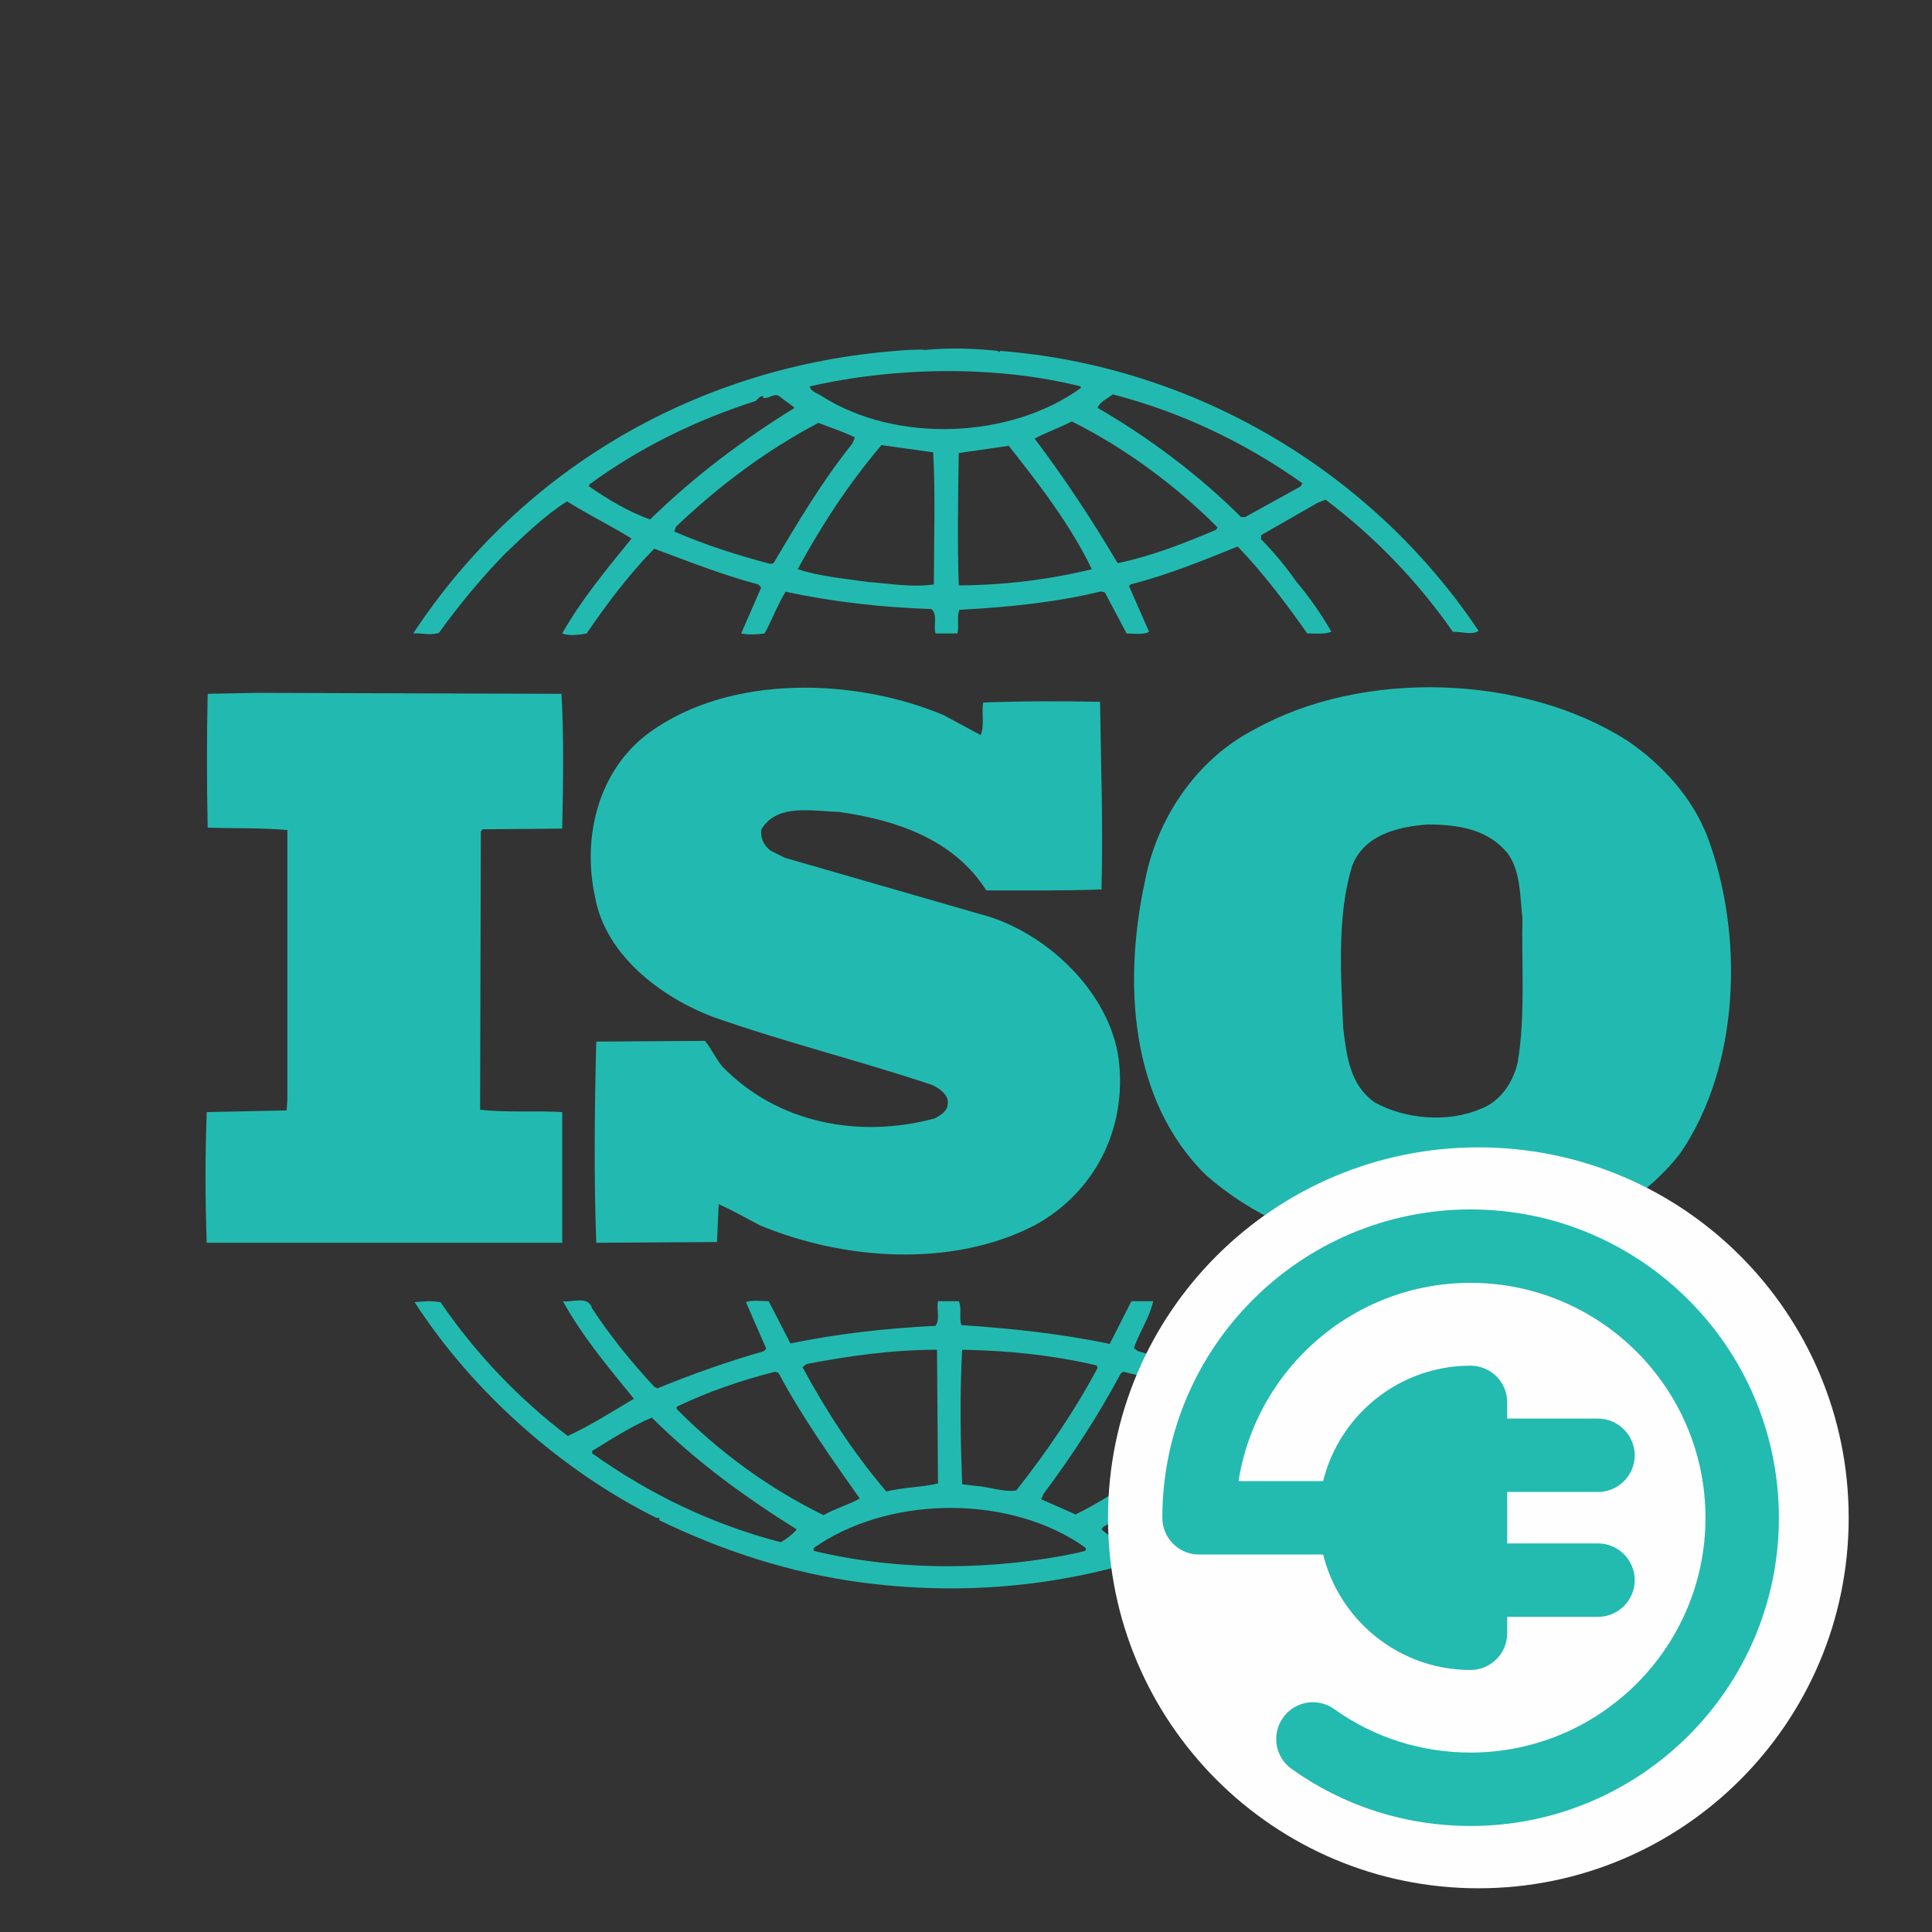 <svg version="1.2" xmlns="http://www.w3.org/2000/svg" viewBox="0 0 800 800" width="800" height="800">
	<rect x="0" y="0" width="800" height="800" fill="#333333" stroke="none"/>
	<title>esb-connector-iso8583-small-ai</title>
	<style>
		.s0 { fill: #22bab0 } 
		.s1 { fill: #fefefe } 
		.s2 { fill: #23bab0;stroke: #23bab0;stroke-miterlimit:10;stroke-width: 16 } 
	</style>
	<g id="Layer 1">
		<g id="&lt;Group&gt;">
			<path id="&lt;Compound Path&gt;" fill-rule="evenodd" class="s0" d="m695.8 477.5c-10.7 13.8-25.1 24-40.1 30.2l-1.4 0.6c-5 2.7-12.3 4.5-14.6 5-48.4 13.4-102.8 6.2-140.2-26.6-32-31.2-34.4-80.7-25.3-122.3 4.9-25.3 21-49.9 45.3-62.4 44.7-24.9 110.9-22.9 154.2 4.6 15.1 10.2 27.4 24.3 33.4 40.1 15.1 40.6 13.4 94.7-11.3 130.8zm-65.4-97.4c-1-8.8-0.7-18.7-5.7-26.2-8.1-10.5-20.7-12.5-33.7-12.5-12.4 1-26.1 4.3-31.1 17.1-6.3 20.6-4.7 44.6-3.7 67.2 1.4 11.5 2.7 23.6 13.1 30.8 12.3 6.9 30.3 8.5 43.7 2.7 8.3-3 13.6-11.2 15.4-19.1 3.3-19 1.6-41.3 2-60zm-397.6 80.4v54.1h-147.2q-1-27 0-54.1l33.1-0.7 0.3-4.6v-111.5c-11-1-21.7-0.6-33-1-0.4-17.7-0.4-38 0-55.4l20.7-0.4 125.8 0.4c1 17 0.7 37.1 0.3 55.8l-33 0.3-0.7 0.9-0.3 115.2c10.7 1.3 23 0.3 34 1zm381.2 78.7c-56.8 86-154.6 129.6-257 116.1-29.7-3.9-57.8-13.1-84.2-25.9 0.7-0.4 0-1-0.2-1-0.4 0-0.4 0.3-0.4 0.3-39.1-19.3-76.4-52.1-100.5-89.5 4.1-0.4 6.7-0.6 10.7 0 14.5 21.2 32.3 39.9 52.7 55.4 9.4-4.3 18.4-10.1 27.4-15.4-10.7-13.1-21.4-25.9-29.4-40.4 3.7 0.7 10.4-2.6 12.1 3 7.3 11.2 16.3 22.3 25.7 32.4l1.3 0.7c14.4-5.9 29.1-11.1 44.1-15.4l1-1-8.4-19.3c2.3-1 6.1-0.4 9.4-0.4l9 17.5c19.3-4 39.4-6.3 60.1-7.3 2-3.3 0.3-6.2 1-10.2h8.6c1.4 2.7 0 6.9 1.1 9.9 20 1.3 41.7 3.6 61.4 7.8l9-17.7h9c-1.4 6.6-5.7 12.8-8 19.4l1.7 1.3c15 4 28.3 9.2 43 15.1 11-10.8 19.7-23.6 28-35.8h10.4c-8 14.2-18.4 27-29.1 39.8 8.1 5.2 17.1 9.5 25.4 14.7 0.7 0.9 2.7 1.3 3.4 0.3 19.3-15 37-34.4 51-54.4q5.3-0.5 10.7 0zm-181.9 79.4l-1 2.2 14.3 6.3c8-3.9 15.7-8.9 23.4-13.5 12.7-8.8 26.4-19.4 37.1-31.5-12.7-6.2-26.4-10.8-40.8-14.1l-1 0.7c-9.3 17.4-20 33.8-32 49.9zm-33.7-4l5.7 0.7c5.6 0.3 10.9 2.6 16.7 1.9 12.6-16 24.3-33.1 33.7-50.8l-0.4-1c-17.7-4.2-36.7-6.2-55.7-6.5-1 19.3-0.7 36.4 0 55.7zm-64.4-49.8l-1.7 1.3c9.7 18 21 35.4 34.7 51.5 6.7-1.7 14.3-1.7 21.4-3.3l-0.4-55.4c-18.7 0-36.7 2.6-54 5.9zm-53.8 17.7v0.9c17.7 18 38.2 32.9 60.8 44 4.6-2.7 10.3-4.2 15-6.9-12-17-24.1-34.1-33.7-52.1l-1.4-0.4c-14 3.6-27.6 8.2-40.7 14.5zm49.7 50.8c-21.3-13.4-41-27.5-60-46.3-8.7 3.7-16.7 8.9-24.7 13.8v1c24 17.1 50 29.5 78.1 36.8 2.3-1.3 5-3.3 6.6-5.3zm119.5 7.5c-30.4-21.6-78.7-21.6-109.8-1.6-1 1-3.3 1.3-2.6 3 35.3 8.5 74.7 8.2 110.1 0.6 0.7-0.6 3.3 0 2.3-2zm92.2-40c-8-5.5-16.7-10.5-25.7-14.1-18.4 18-37.8 33.2-59.1 45.6l-0.7 1c2.4 2 4.7 3.9 7.4 5.3l15.6-4.9c22.1-8.3 43.8-18.1 62.5-32.9zm-370.5-338.5c46-69.8 119.8-110.8 199.9-117 4.3-0.4 8.7-0.7 12.3-0.4 9.7-1 20.8-0.6 29.8 0.4l0.6 0.6 0.4-0.6c79.7 6.2 153.5 49.2 198.2 116-3.3 1.7-6.6 0.3-10.7 0.3-14.6-20.9-32.3-39.3-52.7-54.7l-3.3 1.3-23.4 13.4v1.7c5.4 5.5 10.3 11.4 14.7 17.7 5.4 6.4 10.2 13.3 14.4 20.6-2.7 1.1-6.4 0.7-10 0.7-8.7-12.4-18.4-25.2-28.8-36-14.7 5.9-29 11.8-44.4 15.7l-0.6 0.7 8.3 18.9c-2.3 1.4-6.3 0.7-9.3 0.7l-9-17-1.7-0.4c-18.7 4.6-39.1 6.6-58.5 7.6-1.3 2.9 0 6.6-0.9 9.8h-9c-1-2.9 1-7.8-1.7-10.1-20.7-0.7-41.1-3-60.4-7.2-3.4 5.6-5.7 11.8-8.7 17.3-3.6 0.4-6 0.7-9.7 0l8.3-19-1.2-1.3c-14.8-3.9-28.8-9.5-43.1-14.8-10.7 10.9-19.7 23-28 35.1-3.4 0.7-7.8 1-10.1 0 7.7-13.7 18.4-26.6 28.7-39.3-8.3-5.2-18-9.9-26.7-15.4-9.3 5.9-17.4 13.8-26 22-9.8 10.1-18.8 21-27 32.4-3.4 1.3-7.4 0-10.7 0.3zm181.9-78.7l1-2.5c-5-2.4-10-4-15.1-6-21.3 11.2-40.7 25.6-59 43l-0.7 2c12.7 5.5 26.1 9.8 39.8 13.4l1.3-0.3c10-16.8 20-33.8 32.7-49.6zm33.4 3.7l-21.4-3c-13.7 16.1-25 33.5-34.7 51.4 9 3 20.4 4 29.3 5.3 9.4 0.7 17.8 2.3 27.1 1 0-18 0.7-37.7-0.3-54.7zm65.7 48.4c-8.6-17.9-21.4-34.7-34.4-51.1-6.7 1-14 2-20.7 3-0.3 18-0.6 37.3 0 54.8 18.6-0.1 37.1-2.3 55.1-6.7zm52.1-17.3c-17.7-17.7-38.7-33.1-60.4-43.9-5 2.6-10.7 4.6-15.4 7.1 12.7 16.8 24.1 34.2 34.4 51.6 14.3-3 27.7-8.3 40.7-13.8zm-49.7-49.5c21.1 12.2 41.7 27.6 59.4 45.2h1.7l23-12.7 0.7-1.3c-24.1-17.1-50.4-29.5-78.5-36.8-2.3 1.7-5.6 3.3-6.3 5.6zm-119.2-8.9c0.4 2.3 3.7 3 5.4 4.3 30.7 19.3 77.7 17.4 106.8-3.6v-0.7c-35.1-8.8-76.8-8.1-112.2 0zm-91.4 40.7v0.7c8 5.5 16.3 10.5 25.3 13.7 18.7-18.3 39.1-33.4 59.8-46.2-1.7-1.6-4-2.9-6-4.6-2.4-2-4.4 1-7 0.4v-0.7c-1.3 0-2 0.9-3 2-24.7 7.9-48.1 19.3-69.1 34.7zm148.5 256.5c0.7-3.6-3.3-6.5-6.3-7.9-30.1-10.1-61.1-17.7-90.8-28.2-21.7-8.2-44.4-25.6-48.8-49.2-5.6-24.9 1-53.1 22.7-68.8 33.4-24 84.8-22.4 121.5-7l15.4 8.3c1.6-4 0.3-9.6 1-13.5 15-0.6 33.4-0.6 48.4-0.3 0.4 27.2 1.3 50.8 0.6 77.7-16 0.6-33 0.4-47.7 0.4-13.6-21.4-37.7-29.2-61-32.5-11-0.3-25.7-3.6-32.1 7.2-0.6 3.6 1 6.6 3.7 8.8l6 3 80.8 23.3c27 6.9 53.7 32.2 57.4 60 3.6 28.6-9.7 55.2-34.8 68.9-34.4 17.7-79 14.4-113.7 0-5.7-3-11.4-6.2-17.1-8.8l-0.7 15.7-50 0.3c-1-26.2-0.7-56.7 0-83.3l45-0.3c2.7 3.3 4.4 7.2 7.1 10.5 22.7 23.6 56.7 30.1 88.1 21.6 2.3-1.3 5.3-3 5.3-5.9z"/>
		</g>
		<g id="&lt;Group&gt;">
			<path id="&lt;Path&gt;" class="s1" d="m612.2 475.1c-84.7 0-153.4 68.7-153.4 153.4 0 84.7 68.7 153.4 153.4 153.4 84.7 0 153.3-68.7 153.3-153.4 0-84.7-68.6-153.4-153.3-153.4z"/>
			<path id="&lt;Path&gt;" class="s2" d="m728.6 628.5c0 66-53.7 119.6-119.7 119.6-25.1 0-49.1-7.6-69.5-22.2-3.2-2.3-3.9-6.8-1.6-10 2.3-3.3 6.8-4 10-1.7 17.9 12.8 39.1 19.5 61.1 19.5 58.1 0 105.3-47.2 105.3-105.2 0-58.1-47.2-105.3-105.3-105.3-55.6 0-101.3 43.4-105 98.1h50.6c3.5-27 26.6-47.8 54.4-47.8 4 0 7.2 3.2 7.2 7.2v14.7h45.6c3.9 0 7.2 3.3 7.2 7.2 0 4-3.3 7.2-7.2 7.2h-45.6v37.3h45.6c3.9 0 7.2 3.2 7.2 7.2 0 4-3.3 7.2-7.2 7.2h-45.6v14.8c0 3.9-3.2 7.2-7.2 7.2-27.8 0-50.9-20.9-54.4-47.8h-58c-4 0-7.2-3.3-7.2-7.2 0-66 53.7-119.7 119.6-119.7 66 0 119.7 53.7 119.7 119.7z"/>
		</g>
	</g>
</svg>